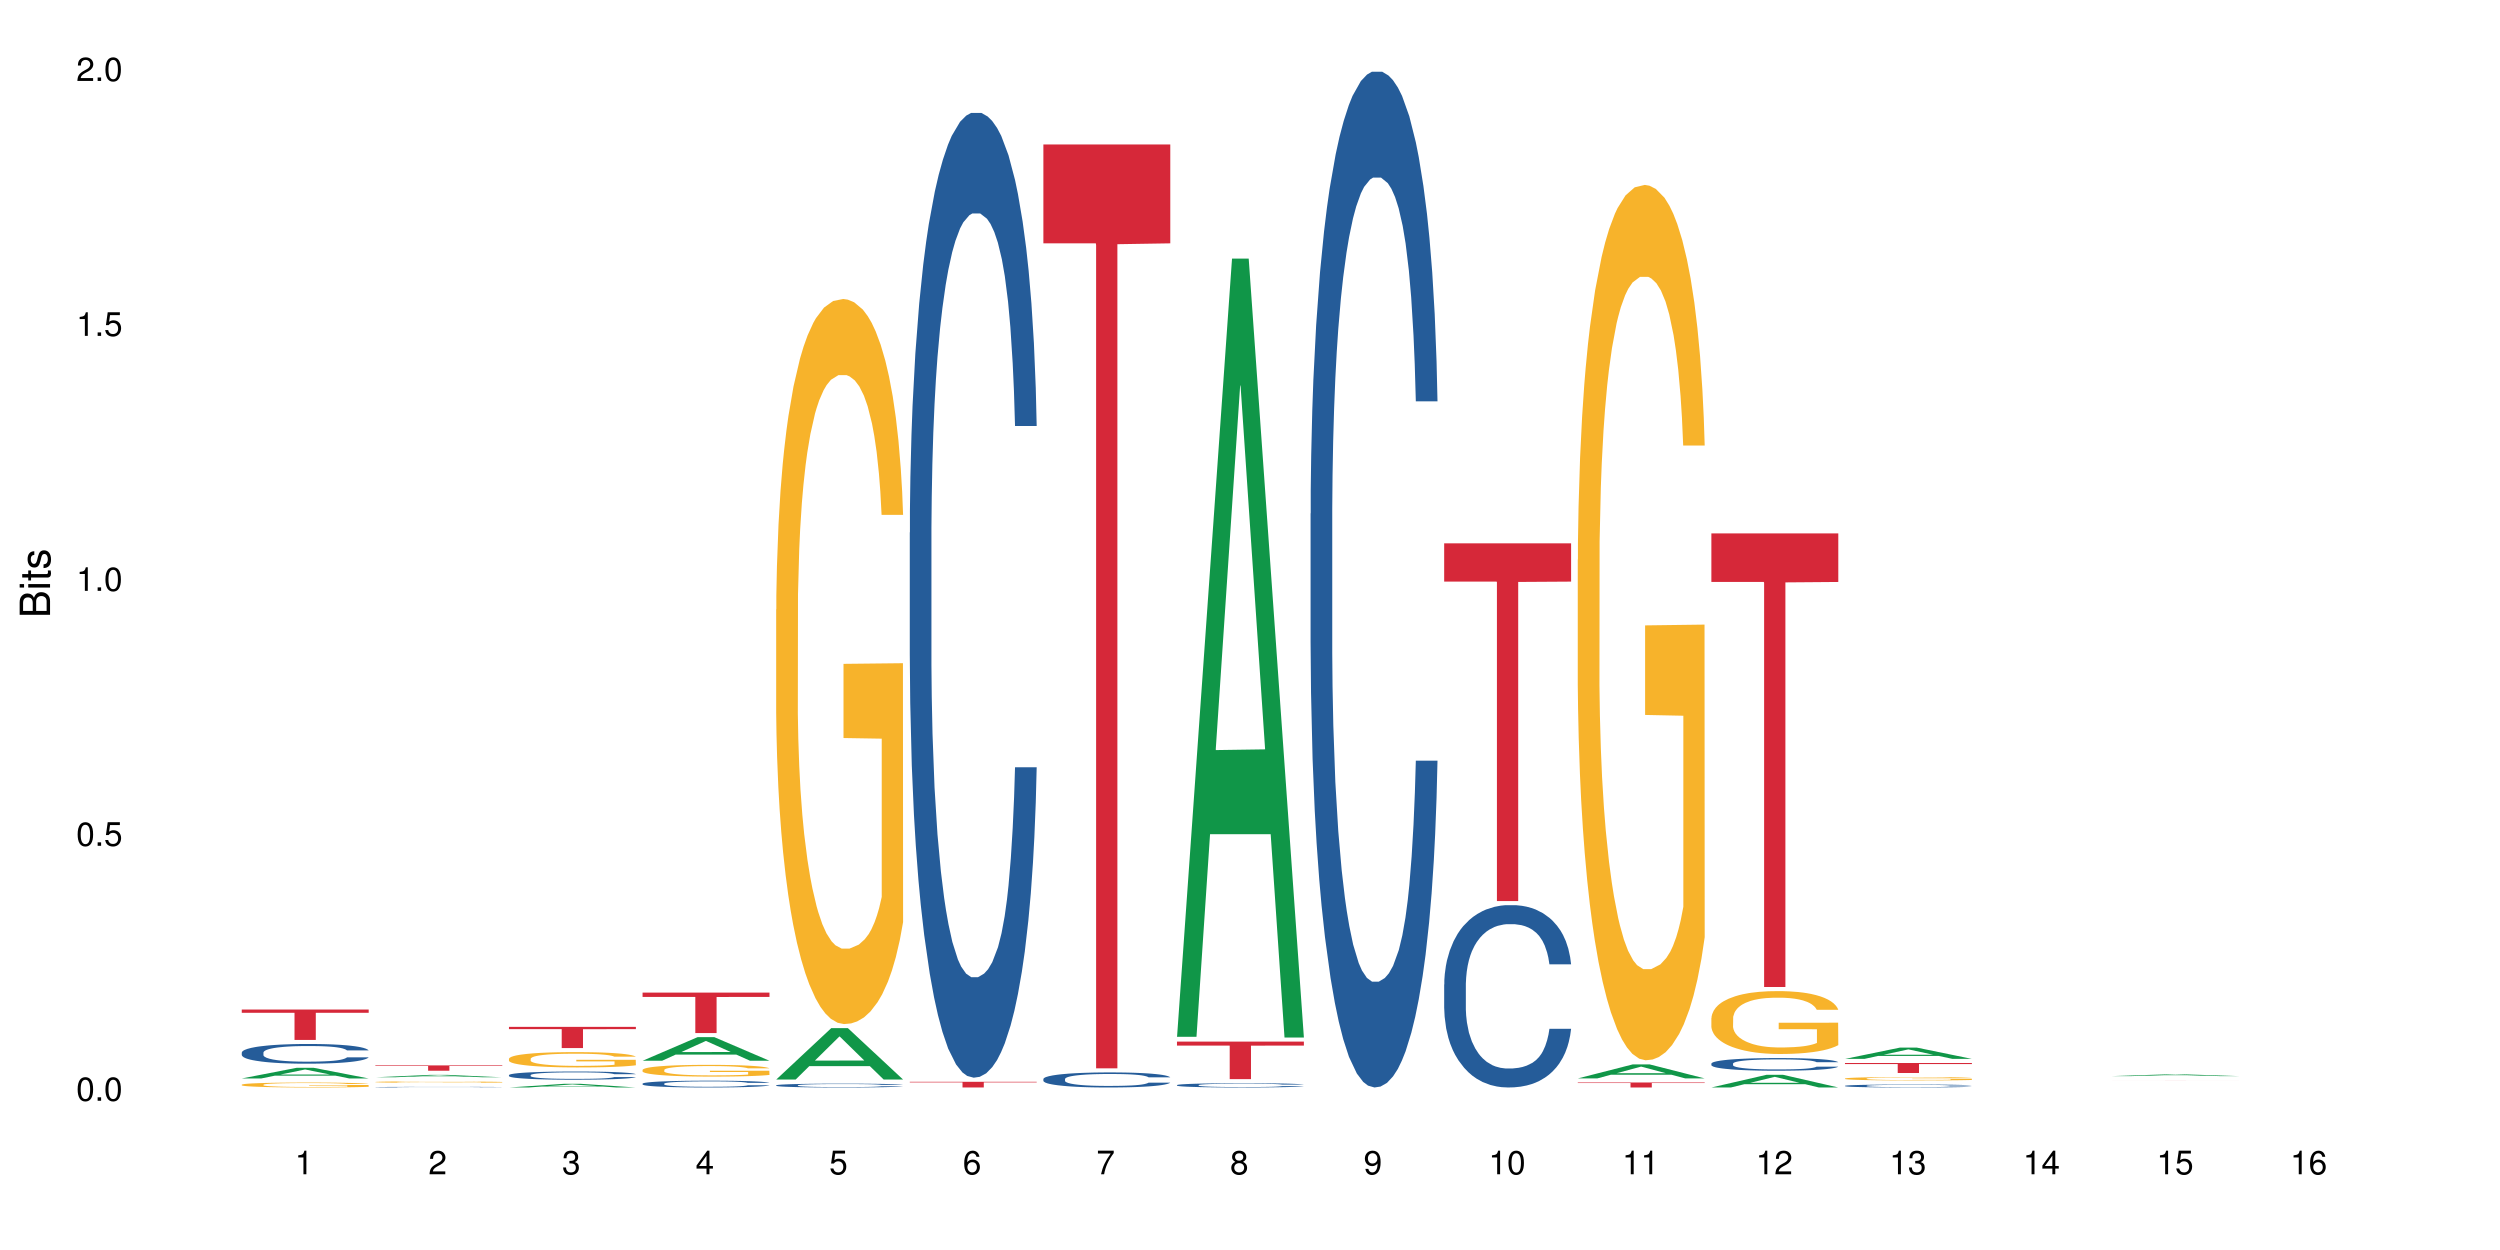 <?xml version="1.0" encoding="UTF-8"?>
<svg xmlns="http://www.w3.org/2000/svg" xmlns:xlink="http://www.w3.org/1999/xlink" width="720pt" height="360pt" viewBox="0 0 720 360" version="1.1">
<defs>
<g>
<symbol overflow="visible" id="glyph0-0">
<path style="stroke:none;" d=""/>
</symbol>
<symbol overflow="visible" id="glyph0-1">
<path style="stroke:none;" d="M 2.641 -6.797 C 2 -6.797 1.422 -6.531 1.078 -6.047 C 0.641 -5.453 0.406 -4.547 0.406 -3.297 C 0.406 -1 1.188 0.219 2.641 0.219 C 4.078 0.219 4.859 -1 4.859 -3.234 C 4.859 -4.562 4.656 -5.438 4.203 -6.047 C 3.844 -6.531 3.281 -6.797 2.641 -6.797 Z M 2.641 -6.047 C 3.547 -6.047 4 -5.125 4 -3.312 C 4 -1.375 3.562 -0.484 2.625 -0.484 C 1.734 -0.484 1.281 -1.422 1.281 -3.281 C 1.281 -5.141 1.734 -6.047 2.641 -6.047 Z M 2.641 -6.047 "/>
</symbol>
<symbol overflow="visible" id="glyph0-2">
<path style="stroke:none;" d="M 1.828 -1 L 0.828 -1 L 0.828 0 L 1.828 0 Z M 1.828 -1 "/>
</symbol>
<symbol overflow="visible" id="glyph0-3">
<path style="stroke:none;" d="M 4.562 -6.797 L 1.062 -6.797 L 0.547 -3.094 L 1.328 -3.094 C 1.719 -3.562 2.047 -3.734 2.578 -3.734 C 3.484 -3.734 4.062 -3.109 4.062 -2.094 C 4.062 -1.125 3.484 -0.531 2.578 -0.531 C 1.828 -0.531 1.375 -0.906 1.188 -1.672 L 0.328 -1.672 C 0.453 -1.109 0.547 -0.844 0.75 -0.594 C 1.125 -0.078 1.828 0.219 2.594 0.219 C 3.969 0.219 4.922 -0.781 4.922 -2.219 C 4.922 -3.562 4.031 -4.484 2.719 -4.484 C 2.25 -4.484 1.859 -4.359 1.469 -4.062 L 1.734 -5.969 L 4.562 -5.969 Z M 4.562 -6.797 "/>
</symbol>
<symbol overflow="visible" id="glyph0-4">
<path style="stroke:none;" d="M 2.484 -4.844 L 2.484 0 L 3.328 0 L 3.328 -6.797 L 2.766 -6.797 C 2.469 -5.75 2.281 -5.609 0.984 -5.453 L 0.984 -4.844 Z M 2.484 -4.844 "/>
</symbol>
<symbol overflow="visible" id="glyph0-5">
<path style="stroke:none;" d="M 4.859 -0.828 L 1.281 -0.828 C 1.359 -1.391 1.672 -1.75 2.5 -2.234 L 3.469 -2.75 C 4.406 -3.266 4.906 -3.969 4.906 -4.812 C 4.906 -5.375 4.672 -5.906 4.266 -6.266 C 3.859 -6.625 3.375 -6.797 2.719 -6.797 C 1.859 -6.797 1.219 -6.5 0.844 -5.922 C 0.609 -5.562 0.5 -5.125 0.484 -4.438 L 1.328 -4.438 C 1.359 -4.906 1.406 -5.188 1.531 -5.406 C 1.75 -5.812 2.188 -6.062 2.703 -6.062 C 3.469 -6.062 4.031 -5.516 4.031 -4.781 C 4.031 -4.25 3.719 -3.797 3.125 -3.438 L 2.234 -2.938 C 0.812 -2.141 0.406 -1.5 0.328 0 L 4.859 0 Z M 4.859 -0.828 "/>
</symbol>
<symbol overflow="visible" id="glyph0-6">
<path style="stroke:none;" d="M 2.125 -3.125 L 2.578 -3.125 C 3.516 -3.125 3.984 -2.703 3.984 -1.891 C 3.984 -1.031 3.469 -0.531 2.578 -0.531 C 1.656 -0.531 1.203 -0.984 1.156 -1.969 L 0.312 -1.969 C 0.344 -1.422 0.438 -1.078 0.609 -0.766 C 0.953 -0.109 1.625 0.219 2.547 0.219 C 3.953 0.219 4.859 -0.609 4.859 -1.906 C 4.859 -2.766 4.516 -3.25 3.703 -3.516 C 4.344 -3.766 4.656 -4.25 4.656 -4.938 C 4.656 -6.109 3.875 -6.797 2.578 -6.797 C 1.203 -6.797 0.484 -6.047 0.453 -4.609 L 1.297 -4.609 C 1.312 -5.016 1.344 -5.25 1.453 -5.453 C 1.641 -5.828 2.062 -6.062 2.594 -6.062 C 3.344 -6.062 3.797 -5.625 3.797 -4.906 C 3.797 -4.422 3.609 -4.141 3.25 -3.984 C 3.016 -3.891 2.719 -3.844 2.125 -3.844 Z M 2.125 -3.125 "/>
</symbol>
<symbol overflow="visible" id="glyph0-7">
<path style="stroke:none;" d="M 3.141 -1.625 L 3.141 0 L 3.984 0 L 3.984 -1.625 L 4.984 -1.625 L 4.984 -2.391 L 3.984 -2.391 L 3.984 -6.797 L 3.359 -6.797 L 0.266 -2.516 L 0.266 -1.625 Z M 3.141 -2.391 L 1 -2.391 L 3.141 -5.359 Z M 3.141 -2.391 "/>
</symbol>
<symbol overflow="visible" id="glyph0-8">
<path style="stroke:none;" d="M 4.781 -5.031 C 4.609 -6.141 3.891 -6.797 2.844 -6.797 C 2.094 -6.797 1.422 -6.438 1.031 -5.828 C 0.609 -5.172 0.406 -4.344 0.406 -3.094 C 0.406 -1.953 0.578 -1.234 0.984 -0.625 C 1.359 -0.078 1.953 0.219 2.703 0.219 C 3.984 0.219 4.922 -0.734 4.922 -2.078 C 4.922 -3.344 4.062 -4.234 2.844 -4.234 C 2.172 -4.234 1.641 -3.969 1.281 -3.469 C 1.281 -5.125 1.828 -6.047 2.797 -6.047 C 3.391 -6.047 3.797 -5.672 3.938 -5.031 Z M 2.734 -3.484 C 3.547 -3.484 4.062 -2.922 4.062 -2 C 4.062 -1.156 3.484 -0.531 2.703 -0.531 C 1.922 -0.531 1.328 -1.188 1.328 -2.047 C 1.328 -2.891 1.906 -3.484 2.734 -3.484 Z M 2.734 -3.484 "/>
</symbol>
<symbol overflow="visible" id="glyph0-9">
<path style="stroke:none;" d="M 4.984 -6.797 L 0.438 -6.797 L 0.438 -5.969 L 4.109 -5.969 C 2.5 -3.656 1.828 -2.234 1.328 0 L 2.219 0 C 2.594 -2.172 3.453 -4.047 4.984 -6.094 Z M 4.984 -6.797 "/>
</symbol>
<symbol overflow="visible" id="glyph0-10">
<path style="stroke:none;" d="M 3.75 -3.578 C 4.453 -4 4.688 -4.344 4.688 -4.984 C 4.688 -6.047 3.844 -6.797 2.641 -6.797 C 1.438 -6.797 0.594 -6.047 0.594 -4.984 C 0.594 -4.359 0.828 -4.016 1.516 -3.578 C 0.734 -3.203 0.359 -2.641 0.359 -1.891 C 0.359 -0.641 1.297 0.219 2.641 0.219 C 3.984 0.219 4.922 -0.641 4.922 -1.875 C 4.922 -2.641 4.531 -3.203 3.75 -3.578 Z M 2.641 -6.047 C 3.359 -6.047 3.812 -5.625 3.812 -4.969 C 3.812 -4.344 3.344 -3.922 2.641 -3.922 C 1.922 -3.922 1.453 -4.344 1.453 -4.984 C 1.453 -5.625 1.922 -6.047 2.641 -6.047 Z M 2.641 -3.203 C 3.484 -3.203 4.062 -2.672 4.062 -1.875 C 4.062 -1.062 3.484 -0.531 2.625 -0.531 C 1.797 -0.531 1.219 -1.078 1.219 -1.875 C 1.219 -2.672 1.797 -3.203 2.641 -3.203 Z M 2.641 -3.203 "/>
</symbol>
<symbol overflow="visible" id="glyph0-11">
<path style="stroke:none;" d="M 0.516 -1.547 C 0.672 -0.438 1.406 0.219 2.438 0.219 C 3.188 0.219 3.859 -0.141 4.266 -0.75 C 4.688 -1.406 4.891 -2.25 4.891 -3.484 C 4.891 -4.625 4.703 -5.359 4.312 -5.953 C 3.938 -6.5 3.344 -6.797 2.594 -6.797 C 1.297 -6.797 0.359 -5.844 0.359 -4.516 C 0.359 -3.25 1.234 -2.344 2.453 -2.344 C 3.094 -2.344 3.562 -2.578 4.016 -3.109 C 4 -1.453 3.469 -0.531 2.5 -0.531 C 1.906 -0.531 1.484 -0.906 1.359 -1.547 Z M 2.578 -6.062 C 3.375 -6.062 3.969 -5.406 3.969 -4.531 C 3.969 -3.688 3.375 -3.094 2.547 -3.094 C 1.734 -3.094 1.234 -3.672 1.234 -4.578 C 1.234 -5.438 1.797 -6.062 2.578 -6.062 Z M 2.578 -6.062 "/>
</symbol>
<symbol overflow="visible" id="glyph1-0">
<path style="stroke:none;" d=""/>
</symbol>
<symbol overflow="visible" id="glyph1-1">
<path style="stroke:none;" d="M 0 -0.953 L 0 -4.891 C 0 -5.719 -0.234 -6.344 -0.734 -6.797 C -1.188 -7.234 -1.812 -7.469 -2.5 -7.469 C -3.547 -7.469 -4.188 -7 -4.625 -5.875 C -4.984 -6.672 -5.641 -7.094 -6.531 -7.094 C -7.156 -7.094 -7.734 -6.859 -8.141 -6.391 C -8.562 -5.938 -8.75 -5.344 -8.75 -4.5 L -8.75 -0.953 Z M -4.984 -2.062 L -7.766 -2.062 L -7.766 -4.219 C -7.766 -4.844 -7.688 -5.203 -7.453 -5.5 C -7.219 -5.812 -6.859 -5.969 -6.375 -5.969 C -5.906 -5.969 -5.531 -5.812 -5.297 -5.5 C -5.062 -5.203 -4.984 -4.844 -4.984 -4.219 Z M -0.984 -2.062 L -4 -2.062 L -4 -4.781 C -4 -5.328 -3.859 -5.688 -3.578 -5.953 C -3.297 -6.219 -2.922 -6.359 -2.484 -6.359 C -2.062 -6.359 -1.688 -6.219 -1.406 -5.953 C -1.109 -5.688 -0.984 -5.328 -0.984 -4.781 Z M -0.984 -2.062 "/>
</symbol>
<symbol overflow="visible" id="glyph1-2">
<path style="stroke:none;" d="M -6.281 -1.797 L -6.281 -0.797 L 0 -0.797 L 0 -1.797 Z M -8.75 -1.797 L -8.75 -0.797 L -7.484 -0.797 L -7.484 -1.797 Z M -8.75 -1.797 "/>
</symbol>
<symbol overflow="visible" id="glyph1-3">
<path style="stroke:none;" d="M -6.281 -3.047 L -6.281 -2.016 L -8.016 -2.016 L -8.016 -1.016 L -6.281 -1.016 L -6.281 -0.172 L -5.469 -0.172 L -5.469 -1.016 L -0.719 -1.016 C -0.078 -1.016 0.281 -1.453 0.281 -2.234 C 0.281 -2.469 0.25 -2.719 0.188 -3.047 L -0.641 -3.047 C -0.609 -2.922 -0.594 -2.766 -0.594 -2.562 C -0.594 -2.141 -0.719 -2.016 -1.156 -2.016 L -5.469 -2.016 L -5.469 -3.047 Z M -6.281 -3.047 "/>
</symbol>
<symbol overflow="visible" id="glyph1-4">
<path style="stroke:none;" d="M -4.531 -5.25 C -5.766 -5.25 -6.469 -4.422 -6.469 -2.969 C -6.469 -1.516 -5.719 -0.562 -4.547 -0.562 C -3.562 -0.562 -3.094 -1.062 -2.734 -2.562 L -2.516 -3.484 C -2.344 -4.188 -2.094 -4.469 -1.625 -4.469 C -1.047 -4.469 -0.641 -3.875 -0.641 -3 C -0.641 -2.453 -0.797 -2 -1.062 -1.75 C -1.25 -1.594 -1.422 -1.531 -1.875 -1.469 L -1.875 -0.406 C -0.422 -0.453 0.281 -1.266 0.281 -2.922 C 0.281 -4.5 -0.5 -5.516 -1.719 -5.516 C -2.656 -5.516 -3.172 -4.984 -3.469 -3.734 L -3.703 -2.766 C -3.891 -1.953 -4.156 -1.609 -4.594 -1.609 C -5.172 -1.609 -5.547 -2.125 -5.547 -2.938 C -5.547 -3.75 -5.203 -4.172 -4.531 -4.203 Z M -4.531 -5.25 "/>
</symbol>
</g>
</defs>
<g id="surface49434">
<rect x="0" y="0" width="720" height="360" style="fill:rgb(100%,100%,100%);fill-opacity:1;stroke:none;"/>
<path style=" stroke:none;fill-rule:nonzero;fill:rgb(6.275%,58.824%,28.235%);fill-opacity:1;" d="M 69.629 310.594 L 69.668 310.59 L 85.484 307.52 L 90.289 307.52 L 106.184 310.598 L 100.598 310.598 L 96.613 309.793 L 79.156 309.793 L 75.254 310.594 L 69.629 310.594 L 80.836 309.461 L 95.012 309.457 L 87.945 308.023 L 87.867 308.02 L 87.789 308.027 L 80.797 309.457 L 80.836 309.461 Z M 69.629 310.594 "/>
<path style=" stroke:none;fill-rule:nonzero;fill:rgb(14.51%,36.078%,60%);fill-opacity:1;" d="M 69.629 303.141 L 69.676 303.133 L 69.676 303.008 L 69.809 302.812 L 70.121 302.562 L 70.434 302.391 L 71.234 302.086 L 72.348 301.789 L 73.508 301.562 L 74.355 301.426 L 75.113 301.324 L 76.852 301.133 L 77.965 301.031 L 79.168 300.945 L 80.641 300.855 L 81.711 300.805 L 84.117 300.723 L 85.898 300.684 L 87.281 300.668 L 90.27 300.668 L 92.051 300.691 L 93.344 300.715 L 94.77 300.758 L 95.973 300.805 L 98.07 300.918 L 99.941 301.062 L 100.789 301.148 L 102.125 301.309 L 103.152 301.465 L 103.863 301.598 L 104.668 301.789 L 105.379 302.023 L 105.914 302.289 L 106.184 302.512 L 99.941 302.512 L 99.629 302.305 L 99.273 302.145 L 98.605 301.93 L 97.938 301.781 L 97 301.629 L 96.152 301.531 L 94.992 301.434 L 93.969 301.371 L 92.898 301.324 L 91.875 301.293 L 89.91 301.262 L 87.637 301.262 L 86.793 301.273 L 85.055 301.312 L 84.117 301.348 L 82.781 301.422 L 81.844 301.488 L 80.73 301.594 L 79.973 301.68 L 79.035 301.816 L 78.367 301.938 L 77.609 302.105 L 77.164 302.238 L 76.762 302.383 L 76.406 302.555 L 76.137 302.734 L 75.961 302.926 L 75.871 303.113 L 75.871 303.918 L 75.961 304.105 L 76.184 304.32 L 76.762 304.637 L 77.609 304.914 L 78.59 305.133 L 79.527 305.285 L 80.059 305.359 L 80.773 305.441 L 81.887 305.547 L 83.492 305.648 L 84.43 305.691 L 85.855 305.734 L 87.328 305.754 L 89.289 305.754 L 91.027 305.734 L 92.184 305.707 L 93.391 305.664 L 95.039 305.578 L 96.062 305.496 L 96.953 305.395 L 97.625 305.297 L 98.07 305.215 L 98.738 305.055 L 99.273 304.879 L 99.676 304.695 L 99.941 304.52 L 106.184 304.52 L 105.914 304.727 L 105.516 304.93 L 105.113 305.078 L 104.488 305.262 L 103.773 305.422 L 102.75 305.602 L 101.902 305.723 L 100.789 305.852 L 99.762 305.949 L 98.648 306.039 L 97 306.145 L 95.93 306.195 L 94.77 306.242 L 93.391 306.281 L 91.648 306.32 L 89.777 306.34 L 88.039 306.344 L 86.168 306.336 L 84.785 306.312 L 82.957 306.266 L 80.684 306.176 L 79.035 306.074 L 77.742 305.977 L 76.629 305.875 L 75.379 305.734 L 73.773 305.504 L 72.793 305.328 L 72.125 305.184 L 71.367 304.98 L 70.832 304.801 L 70.207 304.508 L 69.762 304.141 L 69.629 303.855 Z M 69.629 303.141 "/>
<path style=" stroke:none;fill-rule:nonzero;fill:rgb(96.863%,70.196%,16.863%);fill-opacity:1;" d="M 69.629 312.383 L 69.676 312.379 L 69.676 312.355 L 69.852 312.297 L 70.297 312.215 L 70.879 312.148 L 71.5 312.098 L 71.902 312.07 L 72.57 312.031 L 73.152 312.004 L 74.621 311.945 L 76.496 311.891 L 77.52 311.867 L 78.68 311.844 L 80.328 311.82 L 81.086 311.809 L 83.402 311.789 L 86.035 311.777 L 88.93 311.773 L 90.27 311.773 L 92.098 311.777 L 94.594 311.793 L 96.02 311.805 L 97.133 311.82 L 98.293 311.836 L 99.719 311.863 L 101.055 311.895 L 102.125 311.926 L 103.195 311.965 L 104.086 312.004 L 104.844 312.051 L 105.516 312.105 L 105.914 312.152 L 106.184 312.195 L 99.984 312.195 L 99.629 312.152 L 99.227 312.117 L 98.559 312.074 L 97.891 312.043 L 97.223 312.016 L 95.973 311.984 L 94.906 311.961 L 93.566 311.945 L 92.273 311.934 L 90.805 311.926 L 89.91 311.922 L 87.551 311.922 L 85.41 311.93 L 84.16 311.941 L 83.27 311.953 L 82.023 311.973 L 81.266 311.988 L 80.816 311.996 L 79.48 312.039 L 78.59 312.074 L 78.098 312.098 L 77.477 312.137 L 77.027 312.172 L 76.539 312.227 L 76.27 312.262 L 75.914 312.352 L 75.871 312.586 L 76.004 312.637 L 76.27 312.688 L 76.629 312.734 L 77.164 312.785 L 77.699 312.824 L 78.633 312.875 L 79.438 312.906 L 80.059 312.93 L 81.266 312.965 L 81.754 312.977 L 82.914 313 L 84.117 313.02 L 85.59 313.035 L 86.703 313.043 L 88.484 313.047 L 90.758 313.047 L 93.434 313.039 L 95.129 313.031 L 96.285 313.02 L 97.043 313.012 L 97.98 312.996 L 98.648 312.984 L 99.273 312.969 L 100.031 312.945 L 100.031 312.637 L 89.02 312.633 L 89.02 312.488 L 106.137 312.488 L 106.184 312.996 L 105.246 313.031 L 104.086 313.066 L 102.973 313.09 L 101.812 313.113 L 100.164 313.137 L 98.828 313.152 L 96.777 313.172 L 94.906 313.184 L 92.941 313.191 L 91.203 313.195 L 89.152 313.195 L 87.328 313.191 L 85.363 313.184 L 83.805 313.176 L 80.953 313.145 L 79.168 313.117 L 78.012 313.098 L 76.805 313.07 L 75.602 313.035 L 74.531 313 L 73.82 312.973 L 73.105 312.941 L 72.348 312.902 L 71.637 312.859 L 71.102 312.82 L 70.609 312.773 L 70.254 312.73 L 69.898 312.672 L 69.719 312.625 L 69.629 312.586 Z M 69.629 312.383 "/>
<path style=" stroke:none;fill-rule:nonzero;fill:rgb(83.922%,15.686%,22.353%);fill-opacity:1;" d="M 69.629 290.75 L 106.184 290.75 L 106.184 291.684 L 90.949 291.691 L 90.949 299.496 L 84.82 299.496 L 84.82 291.699 L 84.73 291.684 L 69.629 291.684 Z M 69.629 290.75 "/>
<path style=" stroke:none;fill-rule:nonzero;fill:rgb(6.275%,58.824%,28.235%);fill-opacity:1;" d="M 108.105 310.258 L 108.145 310.258 L 123.961 309.555 L 128.766 309.555 L 144.66 310.262 L 139.074 310.262 L 135.09 310.074 L 117.637 310.074 L 113.73 310.258 L 108.105 310.258 L 119.312 310 L 133.492 310 L 126.422 309.668 L 126.344 309.668 L 126.266 309.672 L 119.273 310 L 119.312 310 Z M 108.105 310.258 "/>
<path style=" stroke:none;fill-rule:nonzero;fill:rgb(14.51%,36.078%,60%);fill-opacity:1;" d="M 108.105 313.094 L 108.152 313.094 L 108.152 313.09 L 108.285 313.082 L 108.598 313.074 L 108.91 313.07 L 109.711 313.062 L 110.824 313.051 L 111.984 313.043 L 112.832 313.039 L 113.59 313.035 L 115.328 313.031 L 116.441 313.027 L 117.645 313.023 L 119.117 313.023 L 120.188 313.02 L 122.594 313.016 L 131.82 313.016 L 133.246 313.02 L 134.453 313.02 L 136.547 313.023 L 138.418 313.027 L 139.266 313.031 L 140.602 313.035 L 141.629 313.039 L 142.34 313.047 L 143.145 313.051 L 143.855 313.059 L 144.391 313.066 L 144.66 313.074 L 138.418 313.074 L 138.105 313.066 L 137.75 313.062 L 137.082 313.055 L 136.414 313.051 L 135.477 313.047 L 134.629 313.043 L 133.469 313.039 L 132.445 313.039 L 131.375 313.035 L 123.531 313.035 L 122.594 313.039 L 121.258 313.039 L 120.32 313.043 L 119.207 313.047 L 118.449 313.047 L 117.512 313.051 L 116.844 313.055 L 116.086 313.062 L 115.641 313.066 L 115.238 313.07 L 114.883 313.074 L 114.613 313.082 L 114.438 313.086 L 114.348 313.094 L 114.348 313.117 L 114.438 313.125 L 114.66 313.133 L 115.238 313.141 L 116.086 313.152 L 117.066 313.156 L 118.004 313.164 L 118.539 313.164 L 119.25 313.168 L 120.363 313.172 L 121.969 313.172 L 122.906 313.176 L 131.867 313.176 L 133.516 313.172 L 134.539 313.168 L 135.434 313.164 L 136.102 313.164 L 136.547 313.16 L 137.215 313.156 L 137.75 313.148 L 138.152 313.145 L 138.418 313.137 L 144.66 313.137 L 144.391 313.145 L 143.992 313.152 L 143.59 313.156 L 142.965 313.16 L 142.254 313.168 L 141.227 313.172 L 140.379 313.176 L 139.266 313.18 L 138.242 313.184 L 137.125 313.188 L 135.477 313.188 L 134.406 313.191 L 133.246 313.191 L 131.867 313.195 L 123.262 313.195 L 121.434 313.191 L 119.16 313.191 L 117.512 313.188 L 116.219 313.184 L 115.105 313.18 L 113.855 313.176 L 112.254 313.168 L 111.27 313.164 L 110.602 313.16 L 109.844 313.152 L 109.309 313.148 L 108.688 313.137 L 108.238 313.125 L 108.105 313.117 Z M 108.105 313.094 "/>
<path style=" stroke:none;fill-rule:nonzero;fill:rgb(96.863%,70.196%,16.863%);fill-opacity:1;" d="M 108.105 311.609 L 108.152 311.609 L 108.152 311.602 L 108.328 311.586 L 108.773 311.562 L 109.355 311.543 L 109.98 311.527 L 110.379 311.52 L 111.047 311.508 L 111.629 311.5 L 113.098 311.484 L 114.973 311.469 L 115.996 311.461 L 117.156 311.457 L 118.805 311.449 L 119.562 311.445 L 121.879 311.441 L 124.512 311.438 L 127.406 311.434 L 128.746 311.438 L 130.574 311.438 L 133.07 311.441 L 134.496 311.445 L 135.609 311.449 L 136.77 311.453 L 138.195 311.461 L 139.531 311.469 L 140.602 311.48 L 141.672 311.488 L 142.562 311.5 L 143.32 311.516 L 143.992 311.531 L 144.391 311.543 L 144.66 311.555 L 138.465 311.555 L 138.105 311.543 L 137.707 311.531 L 137.035 311.52 L 135.699 311.504 L 134.453 311.496 L 133.383 311.488 L 132.043 311.484 L 130.75 311.48 L 129.281 311.48 L 128.391 311.477 L 126.027 311.477 L 123.887 311.48 L 122.637 311.484 L 121.746 311.484 L 120.5 311.492 L 119.742 311.496 L 119.297 311.5 L 117.957 311.512 L 117.066 311.52 L 116.574 311.527 L 115.953 311.539 L 115.508 311.551 L 115.016 311.562 L 114.75 311.574 L 114.391 311.602 L 114.348 311.668 L 114.48 311.68 L 114.75 311.695 L 115.105 311.711 L 116.176 311.734 L 117.109 311.75 L 117.914 311.758 L 118.539 311.766 L 119.742 311.773 L 120.23 311.777 L 121.391 311.785 L 122.594 311.789 L 124.066 311.793 L 125.18 311.797 L 131.91 311.797 L 133.605 311.793 L 134.762 311.789 L 135.52 311.789 L 136.457 311.785 L 137.125 311.781 L 137.75 311.777 L 138.508 311.77 L 138.508 311.68 L 127.496 311.68 L 127.496 311.641 L 144.613 311.641 L 144.66 311.785 L 143.723 311.793 L 142.562 311.805 L 141.449 311.812 L 140.289 311.816 L 138.641 311.824 L 137.305 311.828 L 135.254 311.832 L 133.383 311.836 L 131.422 311.84 L 123.844 311.84 L 122.281 311.836 L 119.43 311.828 L 117.645 311.82 L 116.488 311.812 L 115.285 311.805 L 114.078 311.797 L 113.012 311.785 L 111.582 311.77 L 110.824 311.758 L 110.113 311.746 L 109.578 311.734 L 109.086 311.719 L 108.73 311.707 L 108.375 311.691 L 108.195 311.68 L 108.105 311.668 Z M 108.105 311.609 "/>
<path style=" stroke:none;fill-rule:nonzero;fill:rgb(83.922%,15.686%,22.353%);fill-opacity:1;" d="M 108.105 306.844 L 144.66 306.844 L 144.66 307.008 L 129.426 307.008 L 129.426 308.379 L 123.297 308.379 L 123.297 307.012 L 123.207 307.008 L 108.105 307.008 Z M 108.105 306.844 "/>
<path style=" stroke:none;fill-rule:nonzero;fill:rgb(6.275%,58.824%,28.235%);fill-opacity:1;" d="M 146.582 313.195 L 146.621 313.195 L 162.438 312.137 L 167.242 312.137 L 183.137 313.195 L 177.551 313.195 L 173.57 312.918 L 156.113 312.918 L 152.207 313.195 L 146.582 313.195 L 157.793 312.805 L 171.969 312.805 L 164.898 312.309 L 164.82 312.309 L 164.742 312.312 L 157.754 312.805 L 157.793 312.805 Z M 146.582 313.195 "/>
<path style=" stroke:none;fill-rule:nonzero;fill:rgb(14.51%,36.078%,60%);fill-opacity:1;" d="M 146.582 309.625 L 146.629 309.625 L 146.629 309.57 L 146.762 309.488 L 147.074 309.387 L 147.387 309.316 L 148.188 309.188 L 149.301 309.062 L 150.461 308.969 L 151.309 308.914 L 152.066 308.871 L 153.805 308.789 L 154.918 308.75 L 156.121 308.711 L 157.594 308.676 L 158.664 308.652 L 161.07 308.617 L 162.855 308.605 L 164.234 308.598 L 167.223 308.598 L 169.004 308.605 L 170.297 308.617 L 171.727 308.633 L 172.93 308.652 L 175.023 308.699 L 176.895 308.762 L 177.742 308.797 L 179.078 308.863 L 180.105 308.93 L 180.82 308.984 L 181.621 309.062 L 182.336 309.16 L 182.867 309.27 L 183.137 309.363 L 176.895 309.363 L 176.582 309.277 L 176.227 309.211 L 175.559 309.121 L 174.891 309.059 L 173.953 308.996 L 173.105 308.957 L 171.949 308.914 L 170.922 308.891 L 169.852 308.871 L 168.828 308.855 L 166.867 308.844 L 164.594 308.844 L 163.746 308.848 L 162.008 308.863 L 161.07 308.879 L 159.734 308.91 L 158.797 308.938 L 157.684 308.98 L 156.926 309.02 L 155.988 309.074 L 155.32 309.125 L 154.562 309.195 L 154.117 309.25 L 153.715 309.309 L 153.359 309.383 L 153.09 309.457 L 152.914 309.535 L 152.824 309.613 L 152.824 309.949 L 152.914 310.027 L 153.137 310.117 L 153.715 310.25 L 154.562 310.363 L 155.543 310.457 L 156.48 310.52 L 157.016 310.551 L 157.727 310.586 L 158.844 310.629 L 160.445 310.672 L 161.383 310.688 L 162.809 310.707 L 164.281 310.715 L 166.242 310.715 L 167.98 310.707 L 169.141 310.695 L 170.344 310.68 L 171.992 310.641 L 173.016 310.605 L 173.91 310.566 L 174.578 310.523 L 175.023 310.488 L 175.691 310.422 L 176.227 310.348 L 176.629 310.273 L 176.895 310.199 L 183.137 310.199 L 182.867 310.285 L 182.469 310.371 L 182.066 310.434 L 181.441 310.508 L 180.73 310.578 L 179.703 310.652 L 178.855 310.703 L 177.742 310.754 L 176.719 310.797 L 175.602 310.832 L 173.953 310.875 L 172.883 310.898 L 171.727 310.918 L 170.344 310.934 L 168.605 310.949 L 166.73 310.957 L 164.992 310.961 L 163.121 310.957 L 161.738 310.949 L 159.91 310.93 L 157.637 310.891 L 155.988 310.848 L 154.695 310.809 L 153.582 310.766 L 152.332 310.707 L 150.73 310.609 L 149.75 310.539 L 149.078 310.477 L 148.32 310.395 L 147.785 310.316 L 147.164 310.195 L 146.719 310.043 L 146.582 309.926 Z M 146.582 309.625 "/>
<path style=" stroke:none;fill-rule:nonzero;fill:rgb(96.863%,70.196%,16.863%);fill-opacity:1;" d="M 146.582 304.898 L 146.629 304.895 L 146.629 304.816 L 146.805 304.633 L 147.25 304.383 L 147.832 304.18 L 148.457 304.016 L 148.855 303.934 L 149.523 303.812 L 150.105 303.723 L 151.574 303.543 L 153.449 303.371 L 154.473 303.301 L 155.633 303.23 L 157.281 303.156 L 158.039 303.125 L 160.359 303.062 L 162.988 303.023 L 165.887 303.012 L 167.223 303.016 L 169.051 303.031 L 171.547 303.074 L 172.973 303.113 L 174.086 303.156 L 175.246 303.207 L 176.672 303.289 L 178.012 303.387 L 179.078 303.48 L 180.148 303.602 L 181.043 303.73 L 181.801 303.871 L 182.469 304.043 L 182.867 304.184 L 183.137 304.324 L 176.941 304.324 L 176.582 304.184 L 176.184 304.074 L 175.516 303.941 L 174.844 303.844 L 174.176 303.77 L 172.93 303.664 L 171.859 303.598 L 170.52 303.543 L 169.227 303.504 L 167.758 303.48 L 166.867 303.473 L 164.504 303.473 L 162.363 303.5 L 161.117 303.535 L 160.223 303.566 L 158.977 303.625 L 158.219 303.676 L 157.773 303.707 L 156.434 303.832 L 155.543 303.945 L 155.055 304.02 L 154.43 304.141 L 153.984 304.25 L 153.492 304.414 L 153.227 304.535 L 152.867 304.809 L 152.824 305.531 L 152.957 305.688 L 153.227 305.852 L 153.582 305.996 L 154.117 306.148 L 154.652 306.266 L 155.586 306.422 L 156.391 306.527 L 157.016 306.598 L 158.219 306.707 L 158.707 306.742 L 159.867 306.812 L 161.07 306.871 L 162.543 306.918 L 163.656 306.941 L 165.438 306.965 L 167.711 306.965 L 170.387 306.938 L 172.082 306.906 L 173.242 306.875 L 174 306.848 L 174.934 306.801 L 175.602 306.762 L 176.227 306.719 L 176.984 306.648 L 176.984 305.688 L 165.973 305.68 L 165.973 305.23 L 183.094 305.227 L 183.137 306.801 L 182.199 306.91 L 181.043 307.016 L 179.926 307.098 L 178.77 307.164 L 177.117 307.242 L 175.781 307.289 L 173.73 307.348 L 171.859 307.383 L 169.898 307.406 L 168.16 307.418 L 166.109 307.422 L 164.281 307.414 L 162.32 307.391 L 160.758 307.359 L 159.332 307.316 L 157.906 307.266 L 156.121 307.18 L 154.965 307.113 L 153.762 307.027 L 152.555 306.926 L 151.488 306.816 L 150.773 306.734 L 150.059 306.637 L 149.301 306.516 L 148.59 306.379 L 148.055 306.254 L 147.562 306.113 L 147.207 305.98 L 146.852 305.797 L 146.672 305.652 L 146.582 305.527 Z M 146.582 304.898 "/>
<path style=" stroke:none;fill-rule:nonzero;fill:rgb(83.922%,15.686%,22.353%);fill-opacity:1;" d="M 146.582 295.746 L 183.137 295.746 L 183.137 296.398 L 167.902 296.402 L 167.902 301.836 L 161.773 301.836 L 161.773 296.41 L 161.684 296.398 L 146.582 296.398 Z M 146.582 295.746 "/>
<path style=" stroke:none;fill-rule:nonzero;fill:rgb(6.275%,58.824%,28.235%);fill-opacity:1;" d="M 185.059 305.496 L 185.098 305.488 L 200.914 298.695 L 205.719 298.695 L 221.613 305.5 L 216.027 305.5 L 212.047 303.723 L 194.59 303.723 L 190.684 305.496 L 185.059 305.496 L 196.27 302.988 L 210.445 302.984 L 203.375 299.809 L 203.297 299.801 L 203.219 299.82 L 196.23 302.984 L 196.27 302.988 Z M 185.059 305.496 "/>
<path style=" stroke:none;fill-rule:nonzero;fill:rgb(14.51%,36.078%,60%);fill-opacity:1;" d="M 185.059 312.09 L 185.105 312.086 L 185.105 312.043 L 185.238 311.977 L 185.551 311.891 L 185.863 311.832 L 186.664 311.727 L 187.781 311.621 L 188.938 311.543 L 189.785 311.496 L 190.543 311.461 L 192.281 311.395 L 193.395 311.359 L 194.602 311.332 L 196.07 311.301 L 197.141 311.281 L 199.547 311.254 L 201.332 311.242 L 202.711 311.234 L 205.699 311.234 L 207.484 311.242 L 208.773 311.25 L 210.203 311.266 L 211.406 311.281 L 213.5 311.32 L 215.371 311.371 L 216.219 311.402 L 217.559 311.457 L 218.582 311.508 L 219.297 311.555 L 220.098 311.621 L 220.812 311.703 L 221.348 311.793 L 221.613 311.871 L 215.371 311.871 L 215.062 311.801 L 214.703 311.746 L 214.035 311.672 L 213.367 311.617 L 212.43 311.566 L 211.582 311.531 L 210.426 311.5 L 209.398 311.477 L 208.328 311.461 L 207.305 311.449 L 205.344 311.441 L 203.07 311.441 L 202.223 311.445 L 200.484 311.457 L 199.547 311.469 L 198.211 311.496 L 197.273 311.52 L 196.16 311.555 L 195.402 311.586 L 194.465 311.633 L 193.797 311.672 L 193.039 311.73 L 192.594 311.777 L 192.191 311.828 L 191.836 311.887 L 191.57 311.949 L 191.391 312.016 L 191.301 312.078 L 191.301 312.355 L 191.391 312.422 L 191.613 312.496 L 192.191 312.605 L 193.039 312.703 L 194.02 312.777 L 194.957 312.832 L 195.492 312.855 L 196.203 312.883 L 197.32 312.918 L 198.922 312.957 L 199.859 312.969 L 201.285 312.984 L 202.758 312.992 L 204.719 312.992 L 206.457 312.984 L 207.617 312.977 L 208.82 312.961 L 210.469 312.93 L 211.496 312.902 L 212.387 312.867 L 213.055 312.832 L 213.5 312.805 L 214.168 312.75 L 214.703 312.688 L 215.105 312.625 L 215.371 312.566 L 221.613 312.566 L 221.348 312.637 L 220.945 312.707 L 220.543 312.758 L 219.918 312.82 L 219.207 312.875 L 218.18 312.941 L 217.336 312.98 L 216.219 313.027 L 215.195 313.059 L 214.078 313.09 L 212.43 313.125 L 211.359 313.145 L 210.203 313.16 L 208.82 313.176 L 207.082 313.188 L 205.211 313.195 L 203.469 313.195 L 201.598 313.191 L 200.215 313.184 L 198.391 313.168 L 196.117 313.137 L 194.465 313.102 L 193.172 313.07 L 192.059 313.031 L 190.812 312.984 L 189.207 312.906 L 188.227 312.844 L 187.555 312.793 L 186.797 312.723 L 186.266 312.66 L 185.641 312.562 L 185.195 312.434 L 185.059 312.336 Z M 185.059 312.09 "/>
<path style=" stroke:none;fill-rule:nonzero;fill:rgb(96.863%,70.196%,16.863%);fill-opacity:1;" d="M 185.059 308.125 L 185.105 308.121 L 185.105 308.059 L 185.281 307.922 L 185.73 307.73 L 186.309 307.57 L 186.934 307.449 L 187.332 307.383 L 188.004 307.289 L 188.582 307.223 L 190.055 307.082 L 191.926 306.953 L 192.949 306.898 L 194.109 306.844 L 195.758 306.785 L 196.516 306.766 L 198.836 306.715 L 201.465 306.684 L 204.363 306.676 L 205.699 306.68 L 207.527 306.691 L 210.023 306.727 L 211.449 306.758 L 212.562 306.785 L 213.723 306.828 L 215.148 306.891 L 216.488 306.965 L 217.559 307.039 L 218.625 307.129 L 219.52 307.23 L 220.277 307.336 L 220.945 307.469 L 221.348 307.574 L 221.613 307.684 L 215.418 307.684 L 215.062 307.574 L 214.66 307.492 L 213.992 307.391 L 213.32 307.316 L 212.652 307.258 L 211.406 307.176 L 210.336 307.125 L 209 307.082 L 207.707 307.055 L 206.234 307.039 L 205.344 307.031 L 202.98 307.031 L 200.84 307.051 L 199.594 307.078 L 198.699 307.102 L 197.453 307.148 L 196.695 307.188 L 196.25 307.211 L 194.91 307.305 L 194.02 307.395 L 193.531 307.453 L 192.906 307.543 L 192.461 307.629 L 191.969 307.75 L 191.703 307.844 L 191.344 308.055 L 191.301 308.609 L 191.434 308.727 L 191.703 308.855 L 192.059 308.965 L 192.594 309.082 L 193.129 309.172 L 194.066 309.293 L 194.867 309.375 L 195.492 309.426 L 196.695 309.512 L 197.184 309.539 L 198.344 309.594 L 199.547 309.637 L 201.02 309.676 L 202.133 309.691 L 203.918 309.707 L 206.191 309.707 L 208.863 309.691 L 210.559 309.664 L 211.719 309.641 L 212.477 309.617 L 213.41 309.586 L 214.078 309.555 L 214.703 309.52 L 215.461 309.469 L 215.461 308.727 L 204.453 308.727 L 204.453 308.379 L 221.57 308.375 L 221.613 309.586 L 220.676 309.668 L 219.52 309.75 L 218.402 309.809 L 217.246 309.863 L 215.594 309.922 L 214.258 309.957 L 212.207 310.004 L 210.336 310.031 L 208.375 310.047 L 206.637 310.059 L 204.586 310.062 L 202.758 310.055 L 200.797 310.035 L 199.234 310.012 L 197.809 309.98 L 196.383 309.941 L 194.602 309.875 L 193.441 309.824 L 192.238 309.758 L 191.035 309.68 L 189.965 309.598 L 189.25 309.531 L 188.539 309.457 L 187.781 309.363 L 187.066 309.262 L 186.531 309.164 L 186.039 309.055 L 185.684 308.953 L 185.328 308.816 L 185.148 308.703 L 185.059 308.609 Z M 185.059 308.125 "/>
<path style=" stroke:none;fill-rule:nonzero;fill:rgb(83.922%,15.686%,22.353%);fill-opacity:1;" d="M 185.059 285.871 L 221.613 285.871 L 221.613 287.117 L 206.379 287.129 L 206.379 297.52 L 200.25 297.52 L 200.25 287.141 L 200.16 287.117 L 185.059 287.117 Z M 185.059 285.871 "/>
<path style=" stroke:none;fill-rule:nonzero;fill:rgb(6.275%,58.824%,28.235%);fill-opacity:1;" d="M 223.539 310.898 L 223.578 310.887 L 239.391 296.109 L 244.195 296.109 L 260.09 310.914 L 254.504 310.914 L 250.523 307.051 L 233.066 307.051 L 229.16 310.898 L 223.539 310.898 L 234.746 305.449 L 248.922 305.438 L 241.852 298.527 L 241.773 298.516 L 241.695 298.555 L 234.707 305.438 L 234.746 305.449 Z M 223.539 310.898 "/>
<path style=" stroke:none;fill-rule:nonzero;fill:rgb(14.51%,36.078%,60%);fill-opacity:1;" d="M 223.539 312.57 L 223.582 312.57 L 223.582 312.543 L 223.715 312.508 L 224.027 312.457 L 224.34 312.426 L 225.141 312.363 L 226.258 312.309 L 227.414 312.262 L 228.262 312.234 L 229.02 312.215 L 230.758 312.18 L 231.875 312.16 L 233.078 312.141 L 234.547 312.125 L 235.617 312.113 L 238.023 312.098 L 239.809 312.09 L 244.176 312.09 L 245.961 312.094 L 247.254 312.098 L 248.68 312.105 L 249.883 312.113 L 251.977 312.137 L 253.848 312.164 L 254.695 312.18 L 256.035 312.211 L 257.059 312.242 L 257.773 312.27 L 258.574 312.309 L 259.289 312.352 L 259.824 312.402 L 260.09 312.449 L 253.848 312.449 L 253.539 312.406 L 253.18 312.375 L 252.512 312.336 L 251.844 312.305 L 250.906 312.273 L 250.059 312.258 L 248.902 312.238 L 247.875 312.227 L 246.805 312.215 L 245.781 312.211 L 243.82 312.203 L 241.547 312.203 L 240.699 312.207 L 238.961 312.215 L 238.023 312.219 L 236.688 312.234 L 235.75 312.246 L 234.637 312.27 L 233.879 312.285 L 232.941 312.312 L 232.273 312.336 L 231.516 312.367 L 231.07 312.395 L 230.668 312.422 L 230.312 312.457 L 230.047 312.492 L 229.867 312.527 L 229.777 312.566 L 229.777 312.723 L 229.867 312.758 L 230.09 312.801 L 230.668 312.863 L 231.516 312.918 L 232.496 312.957 L 233.434 312.988 L 233.969 313.004 L 234.68 313.02 L 235.797 313.039 L 237.402 313.059 L 238.336 313.066 L 239.762 313.078 L 241.234 313.082 L 243.195 313.082 L 244.934 313.078 L 246.094 313.07 L 247.297 313.062 L 248.945 313.047 L 249.973 313.031 L 250.863 313.012 L 251.531 312.992 L 251.977 312.977 L 252.645 312.945 L 253.18 312.91 L 253.582 312.875 L 253.848 312.84 L 260.09 312.84 L 259.824 312.879 L 259.422 312.918 L 259.02 312.949 L 258.395 312.984 L 257.684 313.016 L 256.656 313.051 L 255.812 313.074 L 254.695 313.102 L 253.672 313.117 L 252.559 313.137 L 250.906 313.156 L 249.836 313.168 L 248.68 313.176 L 247.297 313.184 L 245.559 313.191 L 243.688 313.195 L 240.074 313.195 L 238.695 313.191 L 236.867 313.18 L 234.594 313.164 L 232.941 313.145 L 231.648 313.125 L 230.535 313.105 L 229.289 313.078 L 227.684 313.031 L 226.703 312.996 L 226.035 312.969 L 225.277 312.93 L 224.742 312.895 L 224.117 312.836 L 223.672 312.766 L 223.539 312.711 Z M 223.539 312.57 "/>
<path style=" stroke:none;fill-rule:nonzero;fill:rgb(96.863%,70.196%,16.863%);fill-opacity:1;" d="M 223.539 175.551 L 223.582 175.363 L 223.582 171.547 L 223.762 162.965 L 224.207 151.141 L 224.785 141.414 L 225.41 133.789 L 225.812 129.781 L 226.48 124.062 L 227.059 119.867 L 228.531 111.285 L 230.402 103.273 L 231.426 99.84 L 232.586 96.598 L 234.234 92.977 L 234.992 91.641 L 237.312 88.59 L 239.941 86.684 L 242.84 86.109 L 244.176 86.301 L 246.004 87.062 L 248.5 89.16 L 249.926 91.07 L 251.043 92.977 L 252.199 95.457 L 253.625 99.27 L 254.965 103.848 L 256.035 108.422 L 257.105 114.145 L 257.996 120.246 L 258.754 126.922 L 259.422 134.93 L 259.824 141.605 L 260.09 148.281 L 253.895 148.281 L 253.539 141.605 L 253.137 136.457 L 252.469 130.164 L 251.801 125.586 L 251.129 121.965 L 249.883 117.004 L 248.812 113.953 L 247.477 111.285 L 246.184 109.566 L 244.711 108.422 L 243.82 108.043 L 241.457 108.043 L 239.316 109.375 L 238.07 110.902 L 237.18 112.43 L 235.93 115.289 L 235.172 117.578 L 234.727 119.102 L 233.391 125.016 L 232.496 130.355 L 232.008 133.977 L 231.383 139.699 L 230.938 144.848 L 230.445 152.477 L 230.18 158.199 L 229.824 171.164 L 229.777 205.492 L 229.91 212.738 L 230.18 220.559 L 230.535 227.426 L 231.07 234.672 L 231.605 240.203 L 232.543 247.641 L 233.344 252.598 L 233.969 255.84 L 235.172 260.988 L 235.664 262.707 L 236.82 266.137 L 238.023 268.809 L 239.496 271.098 L 240.609 272.242 L 242.395 273.195 L 244.668 273.195 L 247.34 272.051 L 249.035 270.523 L 250.195 269 L 250.953 267.664 L 251.887 265.566 L 252.559 263.66 L 253.18 261.562 L 253.938 258.32 L 253.938 212.738 L 242.93 212.551 L 242.93 191.191 L 260.047 191 L 260.09 265.566 L 259.152 270.715 L 257.996 275.672 L 256.879 279.488 L 255.723 282.73 L 254.074 286.352 L 252.734 288.641 L 250.684 291.312 L 248.812 293.027 L 246.852 294.172 L 245.113 294.746 L 243.062 294.934 L 241.234 294.555 L 239.273 293.41 L 237.711 291.883 L 236.285 289.977 L 234.859 287.496 L 233.078 283.492 L 231.918 280.25 L 230.715 276.246 L 229.512 271.477 L 228.441 266.328 L 227.727 262.324 L 227.016 257.746 L 226.258 252.027 L 225.543 245.543 L 225.008 239.629 L 224.52 232.957 L 224.16 226.66 L 223.805 218.078 L 223.625 211.215 L 223.539 205.301 Z M 223.539 175.551 "/>
<path style=" stroke:none;fill-rule:nonzero;fill:rgb(14.51%,36.078%,60%);fill-opacity:1;" d="M 262.016 153.422 L 262.059 153.168 L 262.059 147.07 L 262.191 137.418 L 262.504 125.23 L 262.816 116.848 L 263.617 101.863 L 264.734 87.387 L 265.891 76.211 L 266.738 69.609 L 267.496 64.527 L 269.234 55.133 L 270.352 50.305 L 271.555 45.988 L 273.023 41.672 L 274.094 39.133 L 276.5 35.066 L 278.285 33.289 L 279.668 32.527 L 282.652 32.527 L 284.438 33.543 L 285.73 34.812 L 287.156 36.844 L 288.359 39.133 L 290.453 44.719 L 292.328 51.828 L 293.172 55.895 L 294.512 63.766 L 295.535 71.387 L 296.25 77.988 L 297.051 87.387 L 297.766 98.816 L 298.301 111.77 L 298.566 122.688 L 292.328 122.688 L 292.016 112.531 L 291.656 104.656 L 290.988 94.242 L 290.32 86.879 L 289.383 79.512 L 288.539 74.688 L 287.379 69.863 L 286.352 66.816 L 285.285 64.527 L 284.258 63.004 L 282.297 61.48 L 280.023 61.48 L 279.176 61.988 L 277.438 64.02 L 276.5 65.797 L 275.164 69.355 L 274.227 72.656 L 273.113 77.734 L 272.355 82.055 L 271.422 88.656 L 270.75 94.496 L 269.992 102.879 L 269.547 109.227 L 269.148 116.34 L 268.789 124.723 L 268.523 133.609 L 268.344 143.008 L 268.254 152.152 L 268.254 191.516 L 268.344 200.66 L 268.566 211.328 L 269.148 226.82 L 269.992 240.281 L 270.973 250.945 L 271.91 258.566 L 272.445 262.121 L 273.16 266.188 L 274.273 271.266 L 275.879 276.344 L 276.812 278.375 L 278.238 280.41 L 279.711 281.426 L 281.672 281.426 L 283.41 280.41 L 284.57 279.137 L 285.773 277.105 L 287.422 272.789 L 288.449 268.727 L 289.34 263.898 L 290.008 259.074 L 290.453 255.012 L 291.121 247.137 L 291.656 238.504 L 292.059 229.613 L 292.328 220.977 L 298.566 220.977 L 298.301 231.137 L 297.898 241.043 L 297.496 248.406 L 296.875 257.297 L 296.16 265.168 L 295.137 274.059 L 294.289 279.898 L 293.172 286.25 L 292.148 291.074 L 291.035 295.395 L 289.383 300.473 L 288.316 303.012 L 287.156 305.297 L 285.773 307.328 L 284.035 309.109 L 282.164 310.125 L 280.426 310.379 L 278.551 309.871 L 277.172 308.855 L 275.344 306.566 L 273.07 301.996 L 271.422 297.172 L 270.129 292.344 L 269.012 287.266 L 267.766 280.41 L 266.16 269.234 L 265.18 260.598 L 264.512 253.488 L 263.754 243.582 L 263.219 234.691 L 262.594 220.469 L 262.148 202.438 L 262.016 188.469 Z M 262.016 153.422 "/>
<path style=" stroke:none;fill-rule:nonzero;fill:rgb(83.922%,15.686%,22.353%);fill-opacity:1;" d="M 262.016 311.551 L 298.566 311.551 L 298.566 311.727 L 283.332 311.73 L 283.332 313.195 L 277.203 313.195 L 277.203 311.73 L 277.113 311.727 L 262.016 311.727 Z M 262.016 311.551 "/>
<path style=" stroke:none;fill-rule:nonzero;fill:rgb(14.51%,36.078%,60%);fill-opacity:1;" d="M 300.492 310.746 L 300.535 310.742 L 300.535 310.648 L 300.668 310.496 L 300.98 310.309 L 301.293 310.176 L 302.098 309.941 L 303.211 309.715 L 304.371 309.543 L 305.215 309.438 L 305.973 309.359 L 307.711 309.211 L 308.828 309.137 L 310.031 309.07 L 311.5 309.004 L 312.57 308.965 L 314.98 308.898 L 316.762 308.871 L 318.145 308.859 L 321.129 308.859 L 322.914 308.875 L 324.207 308.895 L 325.633 308.926 L 326.836 308.965 L 328.93 309.051 L 330.805 309.16 L 331.652 309.227 L 332.988 309.348 L 334.012 309.465 L 334.727 309.57 L 335.527 309.715 L 336.242 309.895 L 336.777 310.098 L 337.043 310.266 L 330.805 310.266 L 330.492 310.109 L 330.137 309.984 L 329.465 309.824 L 328.797 309.707 L 327.863 309.594 L 327.016 309.52 L 325.855 309.441 L 324.832 309.395 L 323.762 309.359 L 322.734 309.336 L 320.773 309.312 L 318.5 309.312 L 317.652 309.32 L 315.914 309.352 L 314.98 309.379 L 313.641 309.434 L 312.707 309.484 L 311.59 309.566 L 310.832 309.633 L 309.898 309.734 L 309.227 309.828 L 308.469 309.957 L 308.023 310.059 L 307.625 310.168 L 307.266 310.297 L 307 310.438 L 306.82 310.586 L 306.73 310.727 L 306.73 311.34 L 306.82 311.484 L 307.043 311.648 L 307.625 311.891 L 308.469 312.102 L 309.449 312.27 L 310.387 312.387 L 310.922 312.441 L 311.637 312.508 L 312.75 312.586 L 314.355 312.664 L 315.289 312.695 L 316.719 312.727 L 318.188 312.742 L 320.148 312.742 L 321.887 312.727 L 323.047 312.707 L 324.25 312.676 L 325.898 312.609 L 326.926 312.547 L 327.816 312.469 L 328.484 312.395 L 328.93 312.332 L 329.602 312.211 L 330.137 312.074 L 330.535 311.934 L 330.805 311.801 L 337.043 311.801 L 336.777 311.961 L 336.375 312.113 L 335.973 312.23 L 335.352 312.367 L 334.637 312.492 L 333.613 312.629 L 332.766 312.719 L 331.652 312.82 L 330.625 312.895 L 329.512 312.961 L 327.863 313.043 L 326.793 313.082 L 325.633 313.117 L 324.25 313.148 L 322.512 313.176 L 320.641 313.191 L 318.902 313.195 L 317.027 313.188 L 315.648 313.172 L 313.82 313.137 L 311.547 313.066 L 309.898 312.988 L 308.605 312.914 L 307.488 312.836 L 306.242 312.727 L 304.637 312.555 L 303.656 312.418 L 302.988 312.309 L 302.23 312.152 L 301.695 312.016 L 301.07 311.793 L 300.625 311.512 L 300.492 311.293 Z M 300.492 310.746 "/>
<path style=" stroke:none;fill-rule:nonzero;fill:rgb(83.922%,15.686%,22.353%);fill-opacity:1;" d="M 300.492 41.602 L 337.043 41.602 L 337.043 70.082 L 321.809 70.332 L 321.809 307.684 L 315.68 307.684 L 315.68 70.582 L 315.594 70.082 L 300.492 70.082 Z M 300.492 41.602 "/>
<path style=" stroke:none;fill-rule:nonzero;fill:rgb(6.275%,58.824%,28.235%);fill-opacity:1;" d="M 338.969 298.59 L 339.008 298.383 L 354.824 74.477 L 359.625 74.477 L 375.52 298.801 L 369.938 298.801 L 365.953 240.246 L 348.496 240.246 L 344.59 298.59 L 338.969 298.59 L 350.176 216.023 L 364.352 215.812 L 357.285 111.129 L 357.207 110.918 L 357.129 111.547 L 350.137 215.812 L 350.176 216.023 Z M 338.969 298.59 "/>
<path style=" stroke:none;fill-rule:nonzero;fill:rgb(14.51%,36.078%,60%);fill-opacity:1;" d="M 338.969 312.504 L 339.012 312.504 L 339.012 312.477 L 339.145 312.434 L 339.457 312.379 L 339.77 312.344 L 340.574 312.277 L 341.688 312.215 L 342.848 312.164 L 343.691 312.137 L 344.449 312.113 L 346.191 312.07 L 347.305 312.051 L 348.508 312.031 L 349.98 312.012 L 351.047 312 L 353.457 311.984 L 355.238 311.977 L 356.621 311.973 L 359.605 311.973 L 361.391 311.977 L 362.684 311.98 L 364.109 311.992 L 365.312 312 L 367.41 312.027 L 369.281 312.059 L 370.129 312.074 L 371.465 312.109 L 372.488 312.145 L 373.203 312.172 L 374.004 312.215 L 374.719 312.266 L 375.254 312.32 L 375.52 312.367 L 369.281 312.367 L 368.969 312.324 L 368.613 312.289 L 367.941 312.242 L 367.273 312.211 L 366.34 312.18 L 365.492 312.156 L 364.332 312.137 L 363.309 312.121 L 362.238 312.113 L 361.211 312.105 L 359.25 312.098 L 356.977 312.098 L 356.129 312.102 L 354.391 312.109 L 353.457 312.117 L 352.117 312.133 L 351.184 312.148 L 350.066 312.172 L 349.309 312.191 L 348.375 312.219 L 347.707 312.246 L 346.949 312.281 L 346.5 312.309 L 346.102 312.34 L 345.742 312.379 L 345.477 312.418 L 345.297 312.457 L 345.207 312.5 L 345.207 312.672 L 345.297 312.711 L 345.52 312.758 L 346.102 312.828 L 346.949 312.887 L 347.93 312.934 L 348.863 312.969 L 349.398 312.984 L 350.113 313 L 351.227 313.023 L 352.832 313.047 L 353.77 313.055 L 355.195 313.062 L 356.664 313.066 L 358.625 313.066 L 360.363 313.062 L 361.523 313.059 L 362.727 313.051 L 364.379 313.031 L 365.402 313.012 L 366.293 312.992 L 366.961 312.969 L 367.41 312.953 L 368.078 312.918 L 368.613 312.879 L 369.012 312.84 L 369.281 312.801 L 375.52 312.801 L 375.254 312.848 L 374.852 312.891 L 374.453 312.922 L 373.828 312.961 L 373.113 312.996 L 372.09 313.035 L 371.242 313.062 L 370.129 313.09 L 369.102 313.109 L 367.988 313.129 L 366.34 313.152 L 365.27 313.164 L 364.109 313.172 L 362.727 313.184 L 360.988 313.191 L 359.117 313.195 L 355.508 313.195 L 354.125 313.188 L 352.297 313.18 L 350.023 313.16 L 348.375 313.137 L 347.082 313.117 L 345.965 313.094 L 344.719 313.062 L 343.113 313.016 L 342.133 312.977 L 341.465 312.945 L 340.707 312.902 L 340.172 312.863 L 339.547 312.801 L 339.102 312.719 L 338.969 312.66 Z M 338.969 312.504 "/>
<path style=" stroke:none;fill-rule:nonzero;fill:rgb(83.922%,15.686%,22.353%);fill-opacity:1;" d="M 338.969 299.977 L 375.52 299.977 L 375.52 301.137 L 360.285 301.145 L 360.285 310.797 L 354.156 310.797 L 354.156 301.156 L 354.07 301.137 L 338.969 301.137 Z M 338.969 299.977 "/>
<path style=" stroke:none;fill-rule:nonzero;fill:rgb(14.51%,36.078%,60%);fill-opacity:1;" d="M 377.445 147.945 L 377.488 147.676 L 377.488 141.258 L 377.625 131.098 L 377.934 118.262 L 378.246 109.438 L 379.051 93.664 L 380.164 78.422 L 381.324 66.656 L 382.172 59.703 L 382.93 54.355 L 384.668 44.461 L 385.781 39.379 L 386.984 34.836 L 388.457 30.289 L 389.527 27.617 L 391.934 23.336 L 393.715 21.465 L 395.098 20.664 L 398.086 20.664 L 399.867 21.734 L 401.16 23.07 L 402.586 25.207 L 403.789 27.617 L 405.887 33.5 L 407.758 40.984 L 408.605 45.262 L 409.941 53.555 L 410.969 61.574 L 411.68 68.527 L 412.484 78.422 L 413.195 90.453 L 413.73 104.09 L 414 115.59 L 407.758 115.59 L 407.445 104.895 L 407.09 96.605 L 406.422 85.641 L 405.75 77.887 L 404.816 70.133 L 403.969 65.051 L 402.809 59.969 L 401.785 56.762 L 400.715 54.355 L 399.688 52.75 L 397.727 51.145 L 395.453 51.145 L 394.605 51.68 L 392.867 53.82 L 391.934 55.691 L 390.594 59.438 L 389.66 62.91 L 388.543 68.258 L 387.785 72.805 L 386.852 79.758 L 386.184 85.906 L 385.426 94.73 L 384.98 101.418 L 384.578 108.902 L 384.223 117.727 L 383.953 127.086 L 383.773 136.98 L 383.688 146.605 L 383.688 188.055 L 383.773 197.68 L 383.996 208.91 L 384.578 225.223 L 385.426 239.395 L 386.406 250.625 L 387.34 258.648 L 387.875 262.391 L 388.59 266.668 L 389.703 272.016 L 391.309 277.363 L 392.246 279.504 L 393.672 281.645 L 395.141 282.711 L 397.105 282.711 L 398.844 281.645 L 400 280.305 L 401.203 278.168 L 402.855 273.621 L 403.879 269.344 L 404.77 264.262 L 405.441 259.18 L 405.887 254.902 L 406.555 246.613 L 407.09 237.523 L 407.488 228.164 L 407.758 219.07 L 414 219.07 L 413.73 229.77 L 413.328 240.195 L 412.93 247.949 L 412.305 257.309 L 411.59 265.598 L 410.566 274.957 L 409.719 281.109 L 408.605 287.793 L 407.578 292.875 L 406.465 297.418 L 404.816 302.766 L 403.746 305.441 L 402.586 307.848 L 401.203 309.988 L 399.465 311.859 L 397.594 312.93 L 395.855 313.195 L 393.984 312.66 L 392.602 311.59 L 390.773 309.184 L 388.5 304.371 L 386.852 299.293 L 385.559 294.211 L 384.445 288.863 L 383.195 281.645 L 381.59 269.879 L 380.609 260.785 L 379.941 253.297 L 379.184 242.871 L 378.648 233.512 L 378.023 218.539 L 377.578 199.551 L 377.445 184.844 Z M 377.445 147.945 "/>
<path style=" stroke:none;fill-rule:nonzero;fill:rgb(14.51%,36.078%,60%);fill-opacity:1;" d="M 415.922 283.535 L 415.965 283.484 L 415.965 282.332 L 416.102 280.508 L 416.414 278.207 L 416.723 276.621 L 417.527 273.789 L 418.641 271.055 L 419.801 268.941 L 420.648 267.695 L 421.406 266.734 L 423.145 264.957 L 424.258 264.047 L 425.461 263.23 L 426.934 262.414 L 428.004 261.934 L 430.41 261.168 L 432.191 260.832 L 433.574 260.688 L 436.562 260.688 L 438.344 260.879 L 439.637 261.117 L 441.062 261.504 L 442.266 261.934 L 444.363 262.992 L 446.234 264.336 L 447.082 265.102 L 448.418 266.59 L 449.445 268.031 L 450.156 269.277 L 450.961 271.055 L 451.672 273.215 L 452.207 275.66 L 452.477 277.727 L 446.234 277.727 L 445.922 275.805 L 445.566 274.316 L 444.898 272.352 L 444.227 270.957 L 443.293 269.566 L 442.445 268.652 L 441.285 267.742 L 440.262 267.168 L 439.191 266.734 L 438.164 266.445 L 436.203 266.16 L 433.93 266.16 L 433.086 266.254 L 431.348 266.637 L 430.41 266.973 L 429.074 267.645 L 428.137 268.27 L 427.023 269.23 L 426.266 270.047 L 425.328 271.293 L 424.66 272.398 L 423.902 273.98 L 423.457 275.184 L 423.055 276.527 L 422.699 278.109 L 422.43 279.789 L 422.254 281.566 L 422.164 283.293 L 422.164 290.734 L 422.254 292.461 L 422.477 294.477 L 423.055 297.406 L 423.902 299.949 L 424.883 301.965 L 425.816 303.406 L 426.352 304.078 L 427.066 304.844 L 428.18 305.805 L 429.785 306.766 L 430.723 307.148 L 432.148 307.531 L 433.621 307.723 L 435.582 307.723 L 437.32 307.531 L 438.477 307.293 L 439.68 306.906 L 441.332 306.094 L 442.355 305.324 L 443.246 304.414 L 443.918 303.5 L 444.363 302.73 L 445.031 301.246 L 445.566 299.613 L 445.969 297.934 L 446.234 296.301 L 452.477 296.301 L 452.207 298.219 L 451.805 300.094 L 451.406 301.484 L 450.781 303.164 L 450.066 304.652 L 449.043 306.332 L 448.195 307.438 L 447.082 308.637 L 446.055 309.547 L 444.941 310.363 L 443.293 311.324 L 442.223 311.805 L 441.062 312.234 L 439.68 312.621 L 437.941 312.957 L 436.07 313.148 L 434.332 313.195 L 432.461 313.102 L 431.078 312.906 L 429.25 312.477 L 426.977 311.613 L 425.328 310.699 L 424.035 309.789 L 422.922 308.828 L 421.672 307.531 L 420.066 305.422 L 419.086 303.789 L 418.418 302.445 L 417.66 300.574 L 417.125 298.891 L 416.5 296.203 L 416.055 292.797 L 415.922 290.156 Z M 415.922 283.535 "/>
<path style=" stroke:none;fill-rule:nonzero;fill:rgb(83.922%,15.686%,22.353%);fill-opacity:1;" d="M 415.922 156.477 L 452.477 156.477 L 452.477 167.504 L 437.242 167.602 L 437.242 259.512 L 431.113 259.512 L 431.113 167.699 L 431.023 167.504 L 415.922 167.504 Z M 415.922 156.477 "/>
<path style=" stroke:none;fill-rule:nonzero;fill:rgb(6.275%,58.824%,28.235%);fill-opacity:1;" d="M 454.398 310.582 L 454.438 310.578 L 470.254 306.539 L 475.059 306.539 L 490.953 310.586 L 485.367 310.586 L 481.383 309.527 L 463.93 309.527 L 460.023 310.582 L 454.398 310.582 L 465.605 309.09 L 479.781 309.086 L 472.715 307.199 L 472.637 307.195 L 472.559 307.207 L 465.566 309.086 L 465.605 309.09 Z M 454.398 310.582 "/>
<path style=" stroke:none;fill-rule:nonzero;fill:rgb(96.863%,70.196%,16.863%);fill-opacity:1;" d="M 454.398 161.234 L 454.445 161.004 L 454.445 156.402 L 454.621 146.039 L 455.066 131.766 L 455.648 120.023 L 456.27 110.812 L 456.672 105.98 L 457.34 99.074 L 457.922 94.008 L 459.391 83.648 L 461.266 73.977 L 462.289 69.832 L 463.449 65.918 L 465.098 61.543 L 465.855 59.934 L 468.172 56.25 L 470.805 53.945 L 473.699 53.254 L 475.039 53.484 L 476.867 54.406 L 479.363 56.941 L 480.789 59.242 L 481.902 61.543 L 483.062 64.539 L 484.488 69.141 L 485.824 74.668 L 486.895 80.191 L 487.965 87.102 L 488.855 94.469 L 489.613 102.527 L 490.285 112.195 L 490.684 120.254 L 490.953 128.312 L 484.758 128.312 L 484.398 120.254 L 484 114.039 L 483.328 106.441 L 482.66 100.914 L 481.992 96.539 L 480.742 90.555 L 479.676 86.871 L 478.336 83.648 L 477.043 81.574 L 475.574 80.191 L 474.68 79.734 L 472.32 79.734 L 470.18 81.344 L 468.93 83.188 L 468.039 85.027 L 466.793 88.48 L 466.035 91.246 L 465.586 93.086 L 464.25 100.223 L 463.359 106.672 L 462.867 111.043 L 462.246 117.953 L 461.801 124.168 L 461.309 133.379 L 461.043 140.285 L 460.684 155.941 L 460.641 197.383 L 460.773 206.133 L 461.043 215.57 L 461.398 223.859 L 461.934 232.609 L 462.469 239.285 L 463.402 248.266 L 464.207 254.25 L 464.828 258.164 L 466.035 264.379 L 466.523 266.453 L 467.684 270.598 L 468.887 273.82 L 470.359 276.582 L 471.473 277.965 L 473.254 279.117 L 475.527 279.117 L 478.203 277.734 L 479.898 275.891 L 481.055 274.051 L 481.812 272.438 L 482.75 269.906 L 483.418 267.605 L 484.043 265.07 L 484.801 261.156 L 484.801 206.133 L 473.789 205.902 L 473.789 180.113 L 490.906 179.883 L 490.953 269.906 L 490.016 276.121 L 488.855 282.109 L 487.742 286.715 L 486.582 290.629 L 484.934 295 L 483.598 297.766 L 481.547 300.988 L 479.676 303.059 L 477.711 304.441 L 475.973 305.133 L 473.922 305.363 L 472.098 304.902 L 470.133 303.52 L 468.574 301.68 L 467.148 299.375 L 465.723 296.383 L 463.938 291.547 L 462.781 287.633 L 461.574 282.801 L 460.371 277.043 L 459.301 270.828 L 458.59 265.992 L 457.875 260.465 L 457.117 253.559 L 456.406 245.73 L 455.871 238.594 L 455.379 230.535 L 455.023 222.938 L 454.668 212.578 L 454.488 204.289 L 454.398 197.152 Z M 454.398 161.234 "/>
<path style=" stroke:none;fill-rule:nonzero;fill:rgb(83.922%,15.686%,22.353%);fill-opacity:1;" d="M 454.398 311.758 L 490.953 311.758 L 490.953 311.914 L 475.719 311.914 L 475.719 313.195 L 469.59 313.195 L 469.59 311.914 L 454.398 311.914 Z M 454.398 311.758 "/>
<path style=" stroke:none;fill-rule:nonzero;fill:rgb(6.275%,58.824%,28.235%);fill-opacity:1;" d="M 492.875 313.191 L 492.914 313.188 L 508.73 309.547 L 513.535 309.547 L 529.43 313.195 L 523.844 313.195 L 519.859 312.242 L 502.406 312.242 L 498.5 313.191 L 492.875 313.191 L 504.086 311.852 L 518.262 311.848 L 511.191 310.145 L 511.113 310.141 L 511.035 310.152 L 504.047 311.848 L 504.086 311.852 Z M 492.875 313.191 "/>
<path style=" stroke:none;fill-rule:nonzero;fill:rgb(14.51%,36.078%,60%);fill-opacity:1;" d="M 492.875 306.312 L 492.922 306.309 L 492.922 306.23 L 493.055 306.102 L 493.367 305.941 L 493.68 305.832 L 494.48 305.637 L 495.594 305.445 L 496.754 305.301 L 497.602 305.211 L 498.359 305.145 L 500.098 305.023 L 501.211 304.961 L 502.414 304.902 L 503.887 304.844 L 504.957 304.812 L 507.363 304.758 L 509.148 304.734 L 510.527 304.727 L 513.516 304.727 L 515.297 304.738 L 516.59 304.754 L 518.016 304.781 L 519.223 304.812 L 521.316 304.887 L 523.188 304.98 L 524.035 305.031 L 525.371 305.137 L 526.398 305.234 L 527.109 305.324 L 527.914 305.445 L 528.625 305.598 L 529.16 305.766 L 529.43 305.91 L 523.188 305.91 L 522.875 305.777 L 522.52 305.672 L 521.852 305.535 L 521.184 305.438 L 520.246 305.344 L 519.398 305.277 L 518.242 305.215 L 517.215 305.176 L 516.145 305.145 L 515.121 305.125 L 513.16 305.105 L 510.887 305.105 L 510.039 305.113 L 508.301 305.141 L 507.363 305.164 L 506.027 305.211 L 505.09 305.254 L 503.977 305.32 L 503.219 305.375 L 502.281 305.461 L 501.613 305.539 L 500.855 305.648 L 500.41 305.734 L 500.008 305.824 L 499.652 305.938 L 499.383 306.051 L 499.207 306.176 L 499.117 306.297 L 499.117 306.812 L 499.207 306.934 L 499.43 307.074 L 500.008 307.277 L 500.855 307.453 L 501.836 307.594 L 502.773 307.691 L 503.309 307.738 L 504.02 307.793 L 505.133 307.859 L 506.738 307.926 L 507.676 307.953 L 509.102 307.98 L 510.574 307.992 L 512.535 307.992 L 514.273 307.98 L 515.434 307.965 L 516.637 307.938 L 518.285 307.879 L 519.309 307.828 L 520.203 307.762 L 520.871 307.699 L 521.316 307.645 L 521.984 307.543 L 522.52 307.43 L 522.922 307.312 L 523.188 307.199 L 529.43 307.199 L 529.16 307.332 L 528.762 307.465 L 528.359 307.559 L 527.734 307.676 L 527.023 307.781 L 525.996 307.898 L 525.148 307.973 L 524.035 308.055 L 523.012 308.121 L 521.895 308.176 L 520.246 308.242 L 519.176 308.277 L 518.016 308.305 L 516.637 308.332 L 514.898 308.355 L 513.023 308.371 L 511.285 308.375 L 509.414 308.367 L 508.031 308.352 L 506.203 308.324 L 503.93 308.262 L 502.281 308.199 L 500.988 308.137 L 499.875 308.07 L 498.625 307.98 L 497.023 307.832 L 496.039 307.719 L 495.371 307.625 L 494.613 307.496 L 494.078 307.379 L 493.457 307.191 L 493.008 306.957 L 492.875 306.773 Z M 492.875 306.312 "/>
<path style=" stroke:none;fill-rule:nonzero;fill:rgb(96.863%,70.196%,16.863%);fill-opacity:1;" d="M 492.875 293.195 L 492.922 293.18 L 492.922 292.848 L 493.098 292.102 L 493.543 291.078 L 494.125 290.234 L 494.75 289.57 L 495.148 289.223 L 495.816 288.727 L 496.398 288.363 L 497.867 287.621 L 499.742 286.926 L 500.766 286.625 L 501.926 286.344 L 503.574 286.031 L 504.332 285.914 L 506.648 285.652 L 509.281 285.484 L 512.18 285.438 L 513.516 285.453 L 515.344 285.52 L 517.84 285.699 L 519.266 285.867 L 520.379 286.031 L 521.539 286.246 L 522.965 286.578 L 524.305 286.973 L 525.371 287.371 L 526.441 287.867 L 527.336 288.398 L 528.094 288.977 L 528.762 289.672 L 529.16 290.25 L 529.43 290.828 L 523.234 290.828 L 522.875 290.25 L 522.477 289.805 L 521.805 289.258 L 521.137 288.859 L 520.469 288.547 L 519.223 288.117 L 518.152 287.852 L 516.812 287.621 L 515.52 287.469 L 514.051 287.371 L 513.16 287.34 L 510.797 287.34 L 508.656 287.453 L 507.406 287.586 L 506.516 287.719 L 505.27 287.965 L 504.512 288.164 L 504.066 288.297 L 502.727 288.809 L 501.836 289.273 L 501.344 289.59 L 500.723 290.086 L 500.277 290.531 L 499.785 291.191 L 499.52 291.688 L 499.16 292.812 L 499.117 295.793 L 499.25 296.422 L 499.52 297.098 L 499.875 297.695 L 500.41 298.324 L 500.945 298.805 L 501.879 299.449 L 502.684 299.879 L 503.309 300.16 L 504.512 300.605 L 505 300.754 L 506.16 301.051 L 507.363 301.285 L 508.836 301.484 L 509.949 301.582 L 511.73 301.664 L 514.004 301.664 L 516.68 301.566 L 518.375 301.434 L 519.531 301.301 L 520.289 301.184 L 521.227 301.004 L 521.895 300.836 L 522.52 300.656 L 523.277 300.375 L 523.277 296.422 L 512.266 296.402 L 512.266 294.551 L 529.383 294.535 L 529.43 301.004 L 528.492 301.449 L 527.336 301.879 L 526.219 302.211 L 525.062 302.492 L 523.41 302.805 L 522.074 303.004 L 520.023 303.238 L 518.152 303.387 L 516.191 303.484 L 514.453 303.535 L 512.402 303.551 L 510.574 303.52 L 508.613 303.418 L 507.051 303.285 L 505.625 303.121 L 504.199 302.906 L 502.414 302.559 L 501.258 302.277 L 500.055 301.93 L 498.848 301.516 L 497.781 301.07 L 497.066 300.723 L 496.352 300.324 L 495.594 299.828 L 494.883 299.266 L 494.348 298.754 L 493.855 298.176 L 493.5 297.629 L 493.145 296.883 L 492.965 296.289 L 492.875 295.773 Z M 492.875 293.195 "/>
<path style=" stroke:none;fill-rule:nonzero;fill:rgb(83.922%,15.686%,22.353%);fill-opacity:1;" d="M 492.875 153.621 L 529.43 153.621 L 529.43 167.605 L 514.195 167.727 L 514.195 284.262 L 508.066 284.262 L 508.066 167.848 L 507.977 167.605 L 492.875 167.605 Z M 492.875 153.621 "/>
<path style=" stroke:none;fill-rule:nonzero;fill:rgb(6.275%,58.824%,28.235%);fill-opacity:1;" d="M 531.352 304.957 L 531.391 304.957 L 547.207 301.703 L 552.012 301.703 L 567.906 304.961 L 562.32 304.961 L 558.34 304.109 L 540.883 304.109 L 536.977 304.957 L 531.352 304.957 L 542.562 303.758 L 556.738 303.758 L 549.668 302.234 L 549.59 302.23 L 549.512 302.242 L 542.523 303.758 L 542.562 303.758 Z M 531.352 304.957 "/>
<path style=" stroke:none;fill-rule:nonzero;fill:rgb(14.51%,36.078%,60%);fill-opacity:1;" d="M 531.352 312.715 L 531.398 312.715 L 531.398 312.695 L 531.531 312.664 L 531.844 312.629 L 532.156 312.602 L 532.957 312.555 L 534.07 312.512 L 535.23 312.477 L 536.078 312.457 L 536.836 312.441 L 538.574 312.414 L 539.688 312.398 L 540.891 312.387 L 542.363 312.371 L 543.434 312.363 L 545.84 312.352 L 547.625 312.348 L 549.004 312.344 L 551.992 312.344 L 553.773 312.348 L 555.066 312.352 L 556.496 312.355 L 557.699 312.363 L 559.793 312.383 L 561.664 312.402 L 562.512 312.414 L 563.852 312.441 L 564.875 312.465 L 565.59 312.484 L 566.391 312.512 L 567.105 312.547 L 567.637 312.586 L 567.906 312.621 L 561.664 312.621 L 561.352 312.59 L 560.996 312.566 L 560.328 312.531 L 559.66 312.512 L 558.723 312.488 L 557.875 312.473 L 556.719 312.457 L 555.691 312.449 L 554.621 312.441 L 553.598 312.438 L 551.637 312.434 L 548.516 312.434 L 546.777 312.441 L 545.84 312.445 L 544.504 312.457 L 543.566 312.469 L 542.453 312.484 L 541.695 312.496 L 540.758 312.516 L 540.09 312.535 L 539.332 312.559 L 538.887 312.578 L 538.484 312.602 L 538.129 312.625 L 537.859 312.652 L 537.684 312.684 L 537.594 312.711 L 537.594 312.832 L 537.684 312.859 L 537.906 312.891 L 538.484 312.941 L 539.332 312.98 L 540.312 313.012 L 541.25 313.035 L 541.785 313.047 L 542.496 313.059 L 543.613 313.074 L 545.215 313.09 L 546.152 313.098 L 547.578 313.105 L 552.75 313.105 L 553.91 313.102 L 555.113 313.094 L 556.762 313.082 L 557.789 313.066 L 558.68 313.055 L 559.348 313.039 L 559.793 313.027 L 560.461 313 L 560.996 312.977 L 561.398 312.949 L 561.664 312.922 L 567.906 312.922 L 567.637 312.953 L 567.238 312.984 L 566.836 313.004 L 566.211 313.031 L 565.5 313.059 L 564.473 313.086 L 563.625 313.102 L 562.512 313.121 L 561.488 313.137 L 560.371 313.148 L 558.723 313.164 L 557.652 313.172 L 556.496 313.18 L 555.113 313.188 L 553.375 313.191 L 551.5 313.195 L 547.891 313.195 L 546.508 313.191 L 544.68 313.184 L 542.406 313.172 L 540.758 313.156 L 539.465 313.141 L 538.352 313.125 L 537.102 313.105 L 535.5 313.07 L 534.52 313.043 L 533.848 313.02 L 533.09 312.992 L 532.555 312.965 L 531.934 312.922 L 531.488 312.863 L 531.352 312.82 Z M 531.352 312.715 "/>
<path style=" stroke:none;fill-rule:nonzero;fill:rgb(96.863%,70.196%,16.863%);fill-opacity:1;" d="M 531.352 310.609 L 531.398 310.609 L 531.398 310.59 L 531.574 310.551 L 532.023 310.496 L 532.602 310.449 L 533.227 310.414 L 533.625 310.395 L 534.297 310.367 L 534.875 310.348 L 536.344 310.309 L 538.219 310.27 L 539.242 310.254 L 540.402 310.238 L 542.051 310.223 L 542.809 310.215 L 545.129 310.203 L 547.758 310.191 L 551.992 310.191 L 553.82 310.195 L 556.316 310.203 L 557.742 310.215 L 558.855 310.223 L 560.016 310.234 L 561.441 310.25 L 562.781 310.273 L 563.852 310.293 L 564.918 310.32 L 565.812 310.352 L 566.57 310.383 L 567.238 310.418 L 567.637 310.449 L 567.906 310.48 L 561.711 310.48 L 561.352 310.449 L 560.953 310.426 L 560.285 310.398 L 559.613 310.375 L 558.945 310.359 L 557.699 310.336 L 556.629 310.32 L 555.289 310.309 L 554 310.301 L 552.527 310.293 L 549.273 310.293 L 547.133 310.301 L 545.887 310.305 L 544.992 310.312 L 543.746 310.328 L 542.988 310.336 L 542.543 310.344 L 541.203 310.371 L 540.312 310.398 L 539.824 310.414 L 539.199 310.441 L 538.754 310.465 L 538.262 310.5 L 537.996 310.527 L 537.637 310.59 L 537.594 310.75 L 537.727 310.785 L 537.996 310.82 L 538.352 310.852 L 538.887 310.887 L 539.422 310.914 L 540.359 310.949 L 541.16 310.969 L 541.785 310.984 L 542.988 311.012 L 543.477 311.02 L 544.637 311.035 L 545.84 311.047 L 547.312 311.059 L 548.426 311.062 L 550.211 311.066 L 552.484 311.066 L 555.156 311.062 L 556.852 311.055 L 558.012 311.047 L 558.77 311.043 L 559.703 311.031 L 560.371 311.023 L 560.996 311.012 L 561.754 310.996 L 561.754 310.785 L 550.742 310.781 L 550.742 310.684 L 567.863 310.684 L 567.906 311.031 L 566.969 311.055 L 565.812 311.078 L 564.695 311.098 L 563.539 311.113 L 561.887 311.129 L 560.551 311.141 L 558.5 311.152 L 556.629 311.16 L 554.668 311.164 L 552.93 311.168 L 549.051 311.168 L 547.09 311.16 L 545.527 311.156 L 542.676 311.133 L 540.891 311.117 L 539.734 311.102 L 538.531 311.082 L 537.328 311.059 L 536.258 311.035 L 534.828 310.996 L 534.07 310.969 L 533.359 310.938 L 532.824 310.91 L 532.332 310.879 L 531.977 310.848 L 531.621 310.809 L 531.441 310.777 L 531.352 310.75 Z M 531.352 310.609 "/>
<path style=" stroke:none;fill-rule:nonzero;fill:rgb(83.922%,15.686%,22.353%);fill-opacity:1;" d="M 531.352 306.137 L 567.906 306.137 L 567.906 306.445 L 552.672 306.449 L 552.672 309.016 L 546.543 309.016 L 546.543 306.449 L 546.453 306.445 L 531.352 306.445 Z M 531.352 306.137 "/>
<path style=" stroke:none;fill-rule:nonzero;fill:rgb(6.275%,58.824%,28.235%);fill-opacity:1;" d="M 608.309 309.918 L 608.348 309.918 L 624.164 309.406 L 628.965 309.406 L 644.859 309.922 L 639.277 309.922 L 635.293 309.785 L 617.836 309.785 L 613.93 309.918 L 608.309 309.918 L 619.516 309.73 L 633.691 309.73 L 626.621 309.492 L 626.465 309.492 L 619.477 309.73 L 619.516 309.73 Z M 608.309 309.918 "/>
<path style=" stroke:none;fill-rule:nonzero;fill:rgb(83.922%,15.686%,22.353%);fill-opacity:1;" d="M 608.309 311.094 L 644.859 311.094 L 644.859 311.098 L 629.625 311.098 L 629.625 311.109 L 623.496 311.109 L 623.496 311.098 L 608.309 311.098 Z M 608.309 311.094 "/>
<g style="fill:rgb(0%,0%,0%);fill-opacity:1;">
  <use xlink:href="#glyph0-1" x="21.957" y="317.019"/>
  <use xlink:href="#glyph0-2" x="27.291" y="317.019"/>
  <use xlink:href="#glyph0-1" x="29.958" y="317.019"/>
</g>
<g style="fill:rgb(0%,0%,0%);fill-opacity:1;">
  <use xlink:href="#glyph0-1" x="21.957" y="243.593"/>
  <use xlink:href="#glyph0-2" x="27.291" y="243.593"/>
  <use xlink:href="#glyph0-3" x="29.958" y="243.593"/>
</g>
<g style="fill:rgb(0%,0%,0%);fill-opacity:1;">
  <use xlink:href="#glyph0-4" x="21.957" y="170.163"/>
  <use xlink:href="#glyph0-2" x="27.291" y="170.163"/>
  <use xlink:href="#glyph0-1" x="29.958" y="170.163"/>
</g>
<g style="fill:rgb(0%,0%,0%);fill-opacity:1;">
  <use xlink:href="#glyph0-4" x="21.957" y="96.737"/>
  <use xlink:href="#glyph0-2" x="27.291" y="96.737"/>
  <use xlink:href="#glyph0-3" x="29.958" y="96.737"/>
</g>
<g style="fill:rgb(0%,0%,0%);fill-opacity:1;">
  <use xlink:href="#glyph0-5" x="21.957" y="23.312"/>
  <use xlink:href="#glyph0-2" x="27.291" y="23.312"/>
  <use xlink:href="#glyph0-1" x="29.958" y="23.312"/>
</g>
<g style="fill:rgb(0%,0%,0%);fill-opacity:1;">
  <use xlink:href="#glyph0-4" x="84.906" y="338.19"/>
</g>
<g style="fill:rgb(0%,0%,0%);fill-opacity:1;">
  <use xlink:href="#glyph0-5" x="123.383" y="338.19"/>
</g>
<g style="fill:rgb(0%,0%,0%);fill-opacity:1;">
  <use xlink:href="#glyph0-6" x="161.859" y="338.19"/>
</g>
<g style="fill:rgb(0%,0%,0%);fill-opacity:1;">
  <use xlink:href="#glyph0-7" x="200.336" y="338.19"/>
</g>
<g style="fill:rgb(0%,0%,0%);fill-opacity:1;">
  <use xlink:href="#glyph0-3" x="238.812" y="338.19"/>
</g>
<g style="fill:rgb(0%,0%,0%);fill-opacity:1;">
  <use xlink:href="#glyph0-8" x="277.289" y="338.19"/>
</g>
<g style="fill:rgb(0%,0%,0%);fill-opacity:1;">
  <use xlink:href="#glyph0-9" x="315.77" y="338.19"/>
</g>
<g style="fill:rgb(0%,0%,0%);fill-opacity:1;">
  <use xlink:href="#glyph0-10" x="354.246" y="338.19"/>
</g>
<g style="fill:rgb(0%,0%,0%);fill-opacity:1;">
  <use xlink:href="#glyph0-11" x="392.723" y="338.19"/>
</g>
<g style="fill:rgb(0%,0%,0%);fill-opacity:1;">
  <use xlink:href="#glyph0-4" x="428.699" y="338.19"/>
  <use xlink:href="#glyph0-1" x="434.033" y="338.19"/>
</g>
<g style="fill:rgb(0%,0%,0%);fill-opacity:1;">
  <use xlink:href="#glyph0-4" x="467.176" y="338.19"/>
  <use xlink:href="#glyph0-4" x="472.51" y="338.19"/>
</g>
<g style="fill:rgb(0%,0%,0%);fill-opacity:1;">
  <use xlink:href="#glyph0-4" x="505.652" y="338.19"/>
  <use xlink:href="#glyph0-5" x="510.986" y="338.19"/>
</g>
<g style="fill:rgb(0%,0%,0%);fill-opacity:1;">
  <use xlink:href="#glyph0-4" x="544.129" y="338.19"/>
  <use xlink:href="#glyph0-6" x="549.463" y="338.19"/>
</g>
<g style="fill:rgb(0%,0%,0%);fill-opacity:1;">
  <use xlink:href="#glyph0-4" x="582.605" y="338.19"/>
  <use xlink:href="#glyph0-7" x="587.939" y="338.19"/>
</g>
<g style="fill:rgb(0%,0%,0%);fill-opacity:1;">
  <use xlink:href="#glyph0-4" x="621.082" y="338.19"/>
  <use xlink:href="#glyph0-3" x="626.416" y="338.19"/>
</g>
<g style="fill:rgb(0%,0%,0%);fill-opacity:1;">
  <use xlink:href="#glyph0-4" x="659.559" y="338.19"/>
  <use xlink:href="#glyph0-8" x="664.893" y="338.19"/>
</g>
<g style="fill:rgb(0%,0%,0%);fill-opacity:1;">
  <use xlink:href="#glyph1-1" x="14.412" y="178.016"/>
  <use xlink:href="#glyph1-2" x="14.412" y="170.012"/>
  <use xlink:href="#glyph1-3" x="14.412" y="167.348"/>
  <use xlink:href="#glyph1-4" x="14.412" y="164.012"/>
</g>
</g>
</svg>
